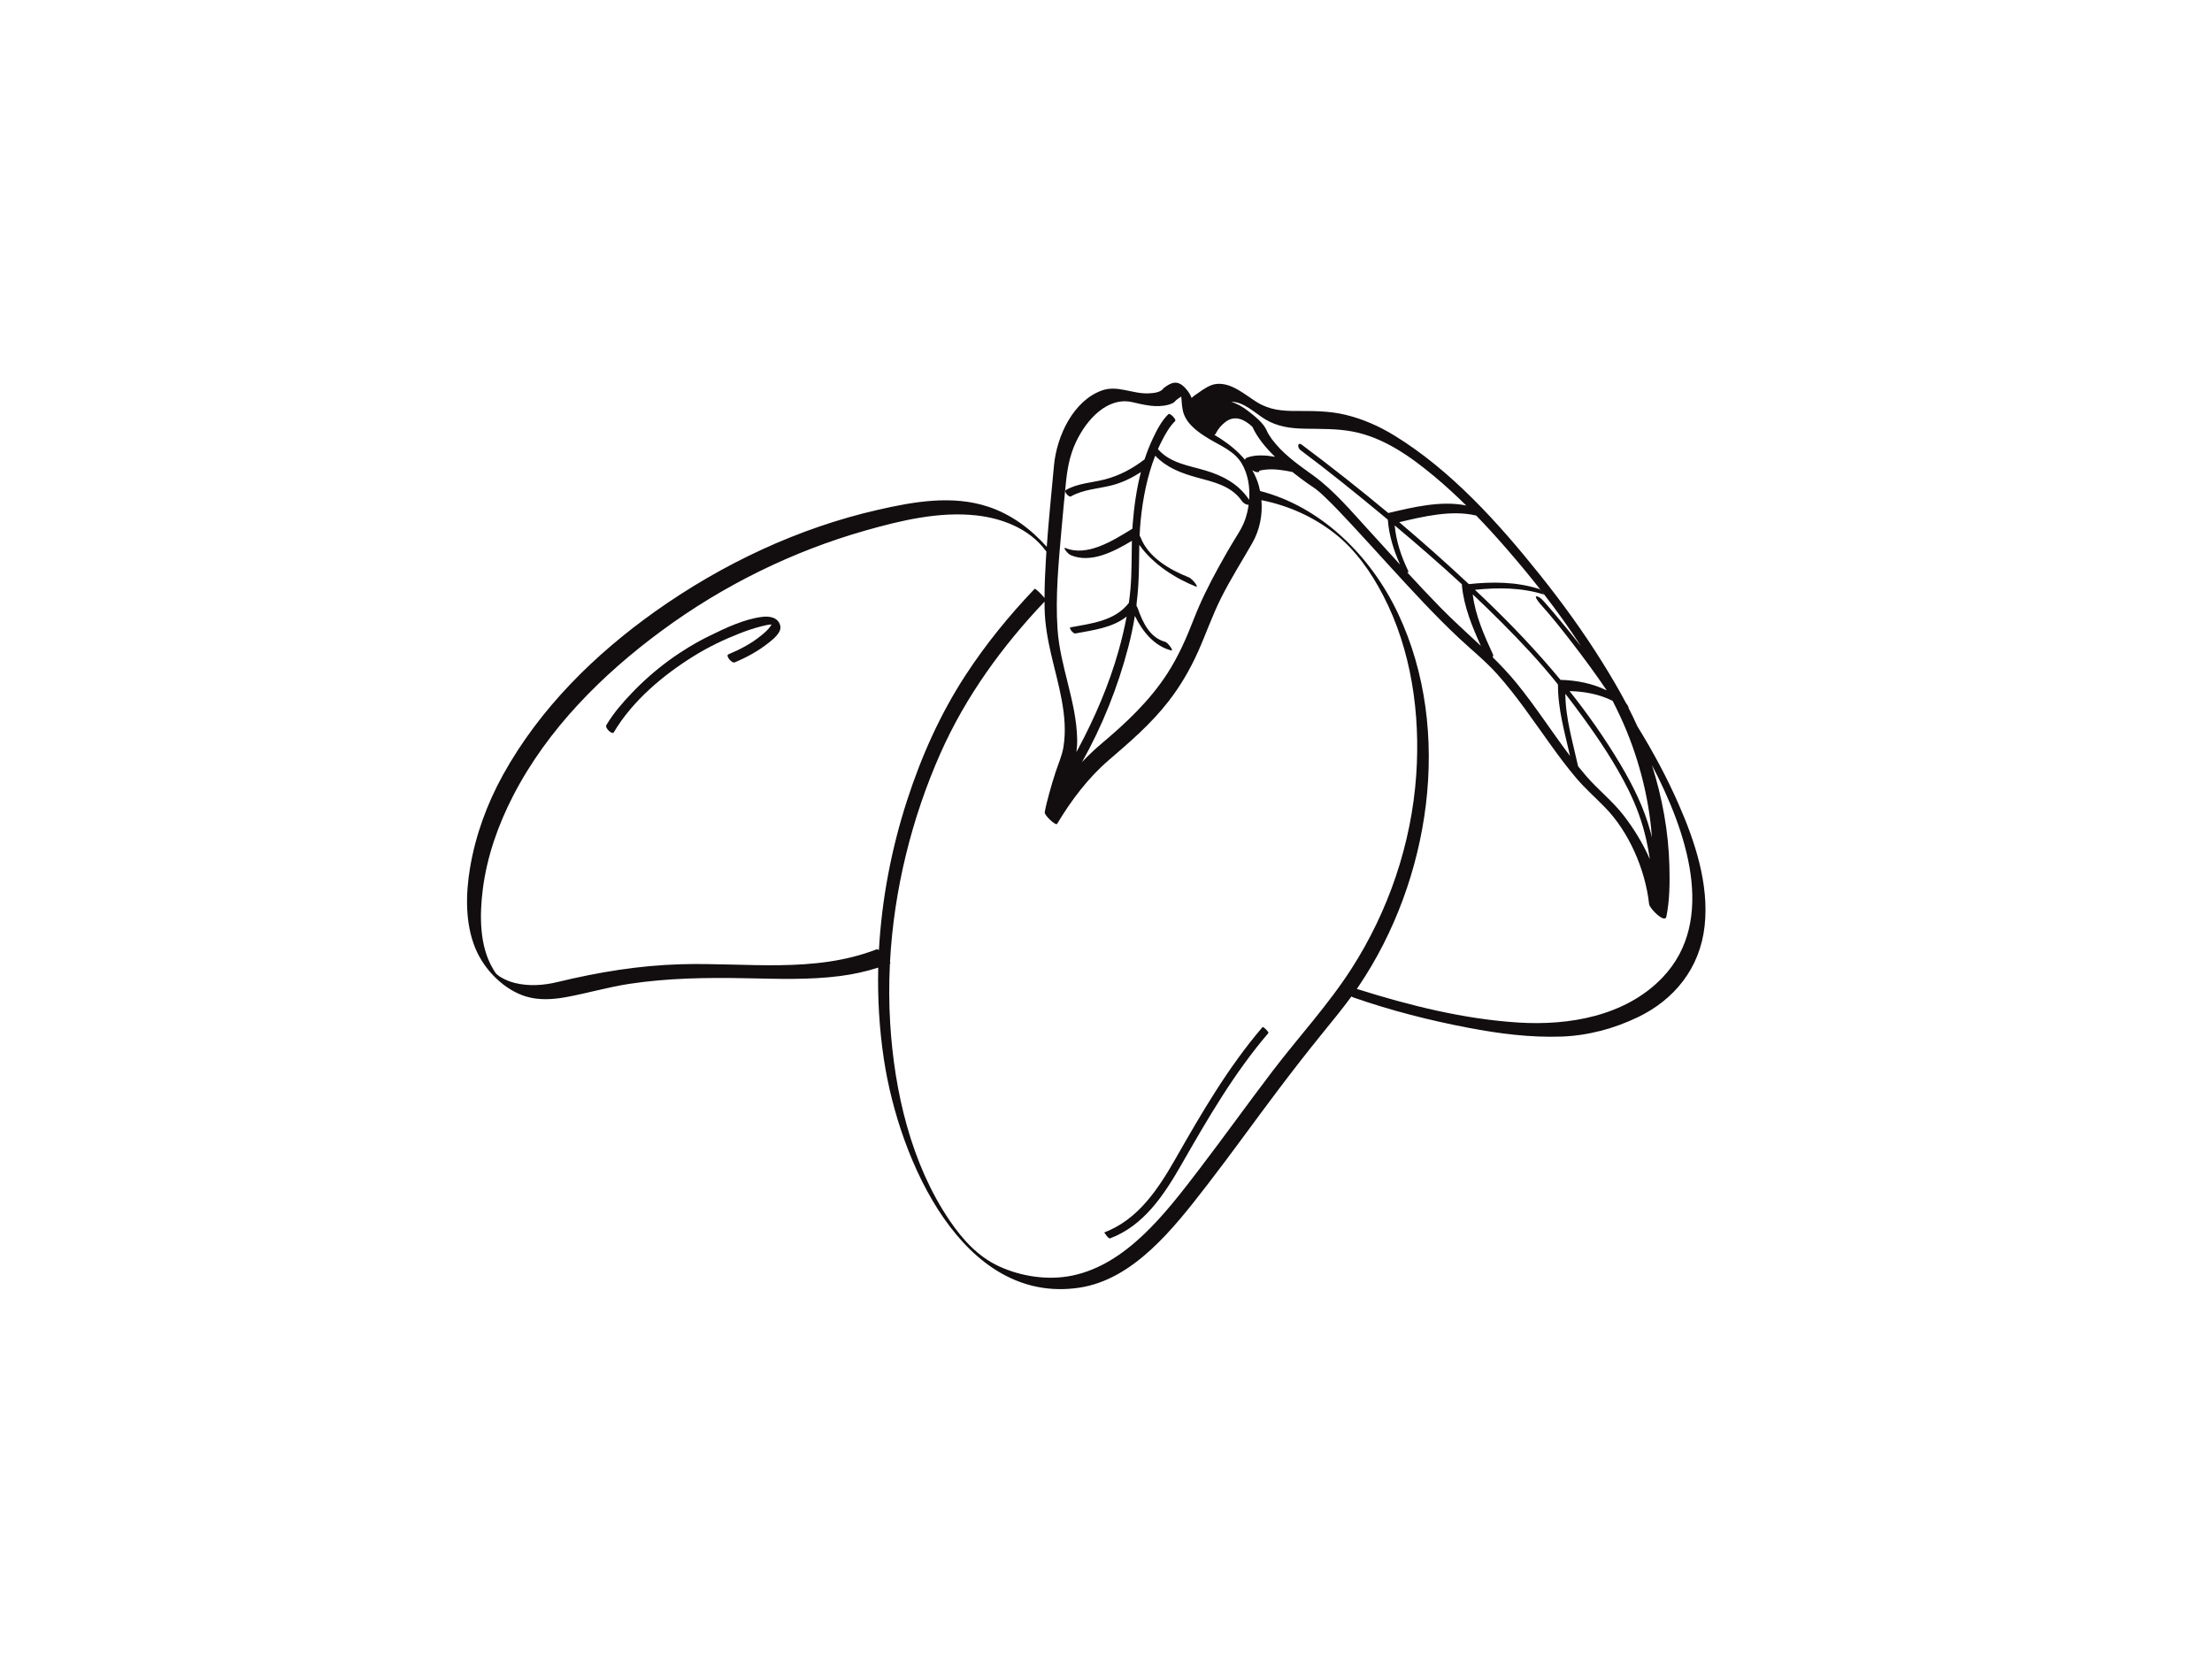 <?xml version="1.0" encoding="utf-8"?>
<!-- Generator: Adobe Illustrator 17.0.0, SVG Export Plug-In . SVG Version: 6.00 Build 0)  -->
<!DOCTYPE svg PUBLIC "-//W3C//DTD SVG 1.1//EN" "http://www.w3.org/Graphics/SVG/1.1/DTD/svg11.dtd">
<svg version="1.1" id="Layer_1" xmlns="http://www.w3.org/2000/svg" xmlns:xlink="http://www.w3.org/1999/xlink" x="0px" y="0px"
	 width="800px" height="600px" viewBox="0 0 800 600" enable-background="new 0 0 800 600" xml:space="preserve">
<g>
	<path fill="#120E0F" d="M607.044,290.726c-4.271-9.708-9.311-19.067-14.884-28.082c-0.989-2.211-2.039-4.394-3.142-6.547
		c-0.003-0.083-0.017-0.176-0.052-0.293c-0.167-0.548-0.492-1.052-0.882-1.504c-2.621-4.966-5.485-9.79-8.414-14.506
		c-6.926-11.151-14.628-21.761-22.748-31.925c-15.107-18.91-32.305-37.889-52.585-50.335c-5.537-3.399-11.437-5.998-17.66-7.508
		c-5.829-1.414-11.81-1.408-17.749-1.39c-5.116,0.015-9.74-0.347-14.248-3.128c-4.478-2.762-9.222-7.19-14.709-6.651
		c-2.321,0.228-4.551,1.793-6.444,3.129c-0.871,0.615-1.787,1.171-2.56,1.939c-0.482-1.277-1.206-2.419-2.328-3.619
		c-2.696-2.883-4.896-2.174-7.733,0.012c-0.036,0.014-0.068,0.034-0.088,0.066c-0.02,0.016-0.034,0.036-0.044,0.06
		c-1.074,1.6-3.775,1.732-5.358,1.813c-5.688,0.296-11.224-3.037-16.818-1.069c-10.276,3.616-16.416,16.288-17.422,27.241
		c-0.898,9.778-1.904,19.541-2.606,29.337c-5.869-6.584-12.978-11.796-21.145-14.501c-13.063-4.328-27.044-1.831-40.096,1.16
		c-28.556,6.544-55.939,19.384-80.299,36.658c-21.649,15.352-41.727,34.952-55.091,59.114c-5.739,10.375-9.95,21.778-11.946,33.682
		c-1.593,9.498-1.784,20.002,1.888,28.992c3.281,8.034,10.571,15.205,18.443,17.551c4.625,1.378,9.591,1.07,14.27,0.224
		c7.719-1.395,15.254-3.643,23.027-4.824c13.944-2.119,28.01-2.299,42.064-2.033c11.392,0.216,22.835,0.666,34.176-0.8
		c4.662-0.602,9.268-1.608,13.765-3.041c-0.263,11.057,0.384,22.136,2.031,33.083c5.542,36.838,28.658,88.975,70.69,82.676
		c19.628-2.941,34.056-21.405,45.983-36.811c8.924-11.527,17.413-23.439,26.209-35.078c5.172-6.844,10.442-13.602,15.831-20.249
		c3.535-4.359,7.083-8.658,10.398-13.189c0.25,0.158,0.503,0.295,0.76,0.384c13.574,4.73,27.605,8.305,41.644,10.972
		c11.016,2.094,22.25,3.538,33.452,3.154c9.599-0.329,19.059-2.832,27.821-7.056c12.937-6.236,22.377-17.523,24.06-32.99
		C618.151,319.69,612.968,304.194,607.044,290.726z M509.242,206.374c-2.463-5.126-4.309-10.594-4.835-16.353
		c8.243,6.913,16.394,13.989,24.339,21.318c-0.027,0.109-0.041,0.235-0.025,0.397c0.714,7.66,3.734,14.989,6.871,21.872
		c-4.861-4.564-9.842-8.994-14.535-13.785c-4.115-4.202-8.141-8.501-12.134-12.837C509.317,207.103,509.533,206.978,509.242,206.374
		z M556.74,218.044c4.619,5.158,7.963,9.402,12.267,14.98c4.185,5.423,8.228,10.979,12.101,16.668
		c-5.247-2.534-10.813-3.642-16.743-3.81c-8.443-10.219-17.565-19.796-27.074-28.907c-1.281-1.228-2.568-2.451-3.86-3.668
		c8.453-0.868,16.836-0.846,25.088,1.752c4.646,6.011,9.103,12.222,13.266,18.634c-3.249-4.137-6.567-8.19-9.925-12.157
		c-0.956-1.129-1.915-2.255-2.9-3.355c-0.747-0.835-2.061-2.434-3.247-2.506C554.807,215.621,556.636,217.929,556.74,218.044z
		 M539.891,236.546c-3.131-6.786-6.337-13.993-7.261-21.589c7.125,6.709,14.069,13.633,20.739,20.85
		c3.406,3.686,6.669,7.492,9.823,11.399c0.094,0.161,0.189,0.312,0.276,0.442c-0.049,8.835,2.439,17.236,4.354,25.745
		c-6.58-8.684-12.503-17.971-19.384-26.387c-2.709-3.313-5.621-6.386-8.627-9.348C540.051,237.438,540.122,237.047,539.891,236.546z
		 M570.736,277.131c-1.888-8.685-4.54-17.229-4.609-26.217c2.167,2.784,4.29,5.612,6.374,8.485
		c5.989,8.254,11.718,16.815,16.334,26.057c2.882,5.77,5.12,11.846,6.558,18.216c0.529,2.343,0.941,4.712,1.307,7.09
		c-2.508-5.71-5.757-11.017-9.503-15.865c-4.075-5.272-9.246-9.263-13.562-14.268C572.648,279.483,571.685,278.313,570.736,277.131z
		 M596.966,300.98c-2.341-8.799-6.406-16.934-10.969-24.604c-5.538-9.311-11.711-18.086-18.346-26.435
		c5.508,0.146,10.702,1.105,15.576,3.525c0.988,1.949,1.955,3.908,2.873,5.89c6.066,13.093,10.265,28.331,11.339,43.535
		C597.287,302.253,597.135,301.615,596.966,300.98z M544.621,198.165c4.737,5.442,9.4,11.073,13.894,16.887
		c-0.345-0.157-1.165-1.824-1.908-2.057c-8.354-2.633-16.82-2.637-25.374-1.746c-8.211-7.671-16.618-15.138-25.184-22.39
		c8.757-2.068,18.904-4.521,27.842-2.403C537.571,190.254,541.144,194.172,544.621,198.165z M457.613,151.67
		c4.382,2.635,9.109,3.261,14.044,3.366c5.879,0.126,11.661-0.07,17.485,1.028c11.15,2.104,20.818,8.903,29.616,16.237
		c3.979,3.317,7.808,6.847,11.524,10.514c-9.173-1.865-19.325,0.645-28.182,2.726c-10.211-8.519-20.633-16.74-31.208-24.643
		c-1.652-1.235-1.778,0.974-0.546,1.894c9.916,7.411,19.592,15.217,29.159,23.139c0.807,0.668,1.613,1.34,2.419,2.012
		c0.42,5.687,2.128,11.16,4.451,16.265c-3.806-4.159-7.591-8.341-11.398-12.499c-6.269-6.845-12.539-14.325-19.983-19.724
		c-4.763-3.455-9.575-6.726-13.509-11.303c-1.267-1.474-1.739-2.123-2.641-3.577c-0.092-0.148-0.178-0.3-0.265-0.451
		c-0.038-0.07-0.079-0.144-0.103-0.193c-0.112-0.217-0.216-0.439-0.31-0.666c-1.178-2.841-4.427-5.32-6.703-7.103
		c-1.855-1.454-3.934-2.691-6.157-3.355C449.701,145.167,454.04,149.522,457.613,151.67z M410.443,222.738
		c2.809,5.79,7.046,10.878,13.11,12.505c1.165,0.314-1.186-2.854-2.115-3.102c-5.47-1.469-8.095-6.792-9.937-12.101
		c-0.112-0.321-0.283-0.625-0.488-0.908c0.097-0.148,0.09-0.343,0.018-0.555c0.286-2.306,0.511-4.621,0.654-6.944
		c0.299-4.866,0.256-9.724,0.368-14.583c4.912,7.052,13.251,12.212,20.394,15.062c0.914,0.365,0.032-0.913-0.151-1.149
		c-0.627-0.807-1.514-1.832-2.456-2.208c-6.59-2.63-14.507-7.06-17.336-14.416c-0.083-0.216-0.203-0.426-0.342-0.632
		c0.081-1.874,0.198-3.749,0.387-5.625c0.797-7.902,2.366-15.912,5.257-23.283c4.111,4.363,9.505,6.348,15.009,7.868
		c5.914,1.633,12.413,2.906,16.292,8.482c0.685,0.984,1.809,1.497,2.488,1.393c-0.261,1.894-0.701,3.742-1.307,5.465
		c-0.797,2.267-1.988,4.202-3.222,6.194c-2.268,3.661-4.414,7.412-6.491,11.202c-3.294,6.009-6.376,12.184-8.874,18.629
		c-2.66,6.863-5.532,13.366-9.484,19.495c-6.488,10.061-15.035,17.994-23.92,25.486c-2.459,2.073-4.788,4.289-6.999,6.628
		c7.336-12.944,13.03-27.287,16.777-41.668C409.039,230.273,409.833,226.523,410.443,222.738z M450.887,165.857
		C450.715,165.871,450.728,165.84,450.887,165.857L450.887,165.857z M451.18,165.43c-0.537,0.184-0.825,0.479-0.932,0.836
		c-2.46-2.957-5.478-5.421-8.683-7.525c-0.798-0.524-1.613-1.014-2.434-1.496c0.228-0.015,0.399-0.107,0.489-0.298
		c0.007-0.015,0.015-0.028,0.022-0.044c0.052-0.06,0.089-0.138,0.116-0.227c0.83-1.645,2.097-3.068,3.512-4.124
		c3.456-2.579,6.931-0.768,9.681,1.815c1.833,4.02,4.875,7.638,8.177,10.826C457.809,164.64,454.253,164.378,451.18,165.43z
		 M385.428,175.296c0.527-5.45,1.349-10.383,3.669-15.346c3.785-8.094,11.386-16.637,20.563-14.477
		c4.12,0.97,8.518,2.037,12.719,0.955c0.936-0.24,2.279-0.677,2.858-1.599c0.631-0.491,1.28-1.003,1.976-1.401
		c0.202,2.079,0.225,4.25,0.9,6.19c1.449,4.165,5.697,7.014,9.12,9.081c4.126,2.491,9.26,4.476,11.884,8.959
		c2.246,3.837,3.006,8.557,2.663,13.136c-0.076-0.128-0.154-0.26-0.255-0.404c-3.861-5.551-9.472-8.407-15.53-10.222
		c-5.92-1.776-12.711-2.62-17.145-7.661c-0.02-0.022-0.044-0.047-0.067-0.072c0.508-1.151,1.049-2.283,1.629-3.394
		c1.236-2.366,2.699-4.934,4.609-6.76c0.523-0.5-1.83-3.079-2.461-2.475c-2.453,2.345-4.196,5.782-5.659,8.874
		c-1.142,2.411-2.114,4.907-2.947,7.46c-4.418,3.393-9.096,5.883-14.395,7.252c-4.705,1.215-9.696,1.356-14.057,3.82
		c-0.907,0.512,1.07,2.741,1.813,2.321c4.568-2.581,9.912-2.75,14.851-4.025c3.745-0.967,7.206-2.658,10.458-4.778
		c-1.571,6.095-2.454,12.423-2.955,18.66c-0.05,0.621-0.082,1.243-0.118,1.864c-0.032,0.008-0.066,0.011-0.094,0.028
		c-0.027,0.017-0.055,0.033-0.082,0.05c-0.13-0.027-0.22,0.003-0.225,0.137c-6.734,4.102-15.967,9.967-23.823,6.723
		c-0.72-0.297-0.044,0.738,0.094,0.918c0.492,0.644,1.172,1.401,1.911,1.706c7.232,2.986,15.408-1.253,22.035-5.214
		c-0.145,5.841-0.004,11.688-0.522,17.515c-0.147,1.653-0.345,3.299-0.574,4.941c-5.106,6.595-13.686,7.426-21.108,8.834
		c-0.718,0.136,0.936,2.368,1.762,2.211c6.267-1.188,13.359-2.001,18.539-6.114c-0.768,4.129-1.748,8.214-2.877,12.237
		c-3.499,12.475-8.668,24.413-14.697,35.688c-0.189,0.353-0.384,0.704-0.574,1.057c0.195-1.565,0.293-3.151,0.257-4.765
		c-0.304-13.549-6.156-26.127-7.09-39.565c-0.832-11.963,0.39-24.197,1.42-36.103C384.369,186.121,384.904,180.709,385.428,175.296z
		 M317.024,343.345c-22.596,8.777-47.246,4.717-70.731,5.386c-15.153,0.432-29.853,2.851-44.62,6.426
		c-5.086,1.231-10.411,1.604-15.52,0.336c-1.934-0.481-3.776-1.283-5.492-2.351c-0.207-0.129-1.129-0.937-1.13-0.871
		c-0.487-0.588-0.886-1.304-1.272-1.956c-4.907-8.272-4.833-19.377-3.643-28.732c1.509-11.871,5.576-23.312,10.951-33.744
		c12.566-24.39,32.505-44.062,53.654-59.668c22.365-16.503,47.499-28.825,73.694-36.278c12.932-3.68,26.705-6.958,40.135-5.495
		c9.149,0.997,19.013,4.637,24.972,12.546c0.137,0.182,0.288,0.357,0.433,0.535c-0.06,0.889-0.122,1.779-0.177,2.668
		c-0.288,4.697-0.497,9.406-0.511,14.115c-1.019-1.29-3.313-3.586-3.607-3.278c-9.177,9.627-17.649,19.989-25.011,31.295
		c-9.07,13.928-15.91,29.193-21.104,45.236c-5.638,17.414-9.149,35.682-10.167,54.094
		C317.546,343.384,317.241,343.261,317.024,343.345z M460.241,387.366c-8.965,11.763-17.587,23.822-26.565,35.573
		c-12.054,15.776-26.241,34.358-45.904,38.399c-8.693,1.787-18.369,0.373-26.483-3.365c-7.492-3.451-13.143-9.617-17.883-16.605
		c-13.827-20.39-19.967-46.492-21.466-71.358c-0.432-7.16-0.451-14.361-0.086-21.551c0.062-0.024,0.124-0.045,0.186-0.069
		c0.067-0.026-0.01-0.19-0.162-0.422c1.386-26.07,7.837-52,18.199-75.418c9.179-20.743,22.509-38.952,37.688-54.962
		c0.004,0.832,0.013,1.664,0.032,2.496c0.123,5.629,1.082,10.995,2.334,16.452c2.48,10.804,6.33,22.434,4.468,33.69
		c-0.52,3.142-1.891,6.141-2.87,9.137c-0.828,2.533-1.585,5.092-2.289,7.666c-0.605,2.211-1.187,4.453-1.597,6.718
		c-0.201,1.106,4.008,4.99,4.474,4.214c5.125-8.543,11.241-16.654,18.64-23.007c7.689-6.603,15.275-13.107,21.627-21.272
		c4.195-5.39,7.709-11.356,10.562-17.678c2.952-6.541,5.253-13.315,8.474-19.737c3.441-6.86,7.501-13.243,11.282-19.86
		c2.682-4.694,3.775-10.164,3.312-15.555c0.091,0.04,0.181,0.079,0.268,0.097c9.373,1.892,18.3,5.828,26.052,11.846
		c7.522,5.84,13.242,13.947,17.734,22.61c10.132,19.54,13.456,42.643,11.937,64.776c-1.725,25.125-10.131,49.466-23.405,70.13
		C480.334,363.489,469.67,374.995,460.241,387.366z M601.205,353.603c-13.458,14.019-34.043,17.332-51.926,16.223
		c-19.676-1.221-39.284-6.1-58.157-12.048c-0.138-0.044-0.275-0.088-0.412-0.132c0.291-0.421,0.586-0.838,0.872-1.263
		c25.418-37.76,34.182-91.751,14.085-134.411c-10.028-21.289-28.206-38.804-49.934-44.392c-0.127-0.614-0.267-1.226-0.435-1.832
		c-0.57-2.054-1.389-3.937-2.392-5.678c0.794,0.499,1.604,0.792,2.189,0.685c0.246-0.045,0.347-0.224,0.34-0.485
		c0.773-0.256,1.597-0.345,2.396-0.426c3.202-0.325,6.47,0.22,9.611,0.863c0.279,0.227,0.559,0.453,0.833,0.672
		c1.502,1.206,3.062,2.327,4.621,3.444c0.85,0.609,1.717,1.19,2.584,1.77c0.069,0.047,0.294,0.211,0.41,0.295
		c1.344,1.026,2.153,1.808,3.117,2.721c3.503,3.319,6.813,6.878,10.112,10.428c8.575,9.23,16.945,18.679,25.616,27.808
		c4.201,4.423,8.477,8.767,12.911,12.92c4.616,4.324,9.512,8.231,13.778,12.982c7.061,7.863,13.02,16.764,19.227,25.394
		c3.008,4.183,6.071,8.32,9.387,12.226c3.27,3.851,6.972,7.085,10.468,10.67c8.533,8.752,14.523,22.289,15.916,34.942
		c0.18,1.637,5.723,7.139,6.246,4.541c1.196-5.944,1.249-12.274,1.093-18.318c-0.322-12.455-2.594-24.707-6.306-36.464
		C609.605,299.962,621.267,332.705,601.205,353.603z"/>
	<path fill="#120E0F" d="M456.605,371.467c-12.411,14.513-21.918,30.851-31.458,47.586c-6.458,11.328-13.699,22.079-25.771,26.674
		c0.03-0.012,1.429,2.404,2.126,2.138c12.088-4.6,19.289-15.35,25.772-26.674c9.574-16.72,19.04-33.065,31.458-47.586
		C459.005,373.285,456.872,371.154,456.605,371.467z"/>
	<path fill="#120E0F" d="M275.55,223.114c-6.448,0.823-12.925,3.906-18.78,6.766c-10.45,5.105-20.104,12.193-28.325,20.817
		c-3.317,3.48-6.633,7.292-9.133,11.523c-0.656,1.11,2.123,3.572,2.656,2.669c6.85-11.596,18.125-20.9,28.994-27.637
		c5.209-3.229,10.709-5.885,16.351-8.098c2.746-1.077,5.54-2.031,8.391-2.726c1.017-0.248,2.226-0.56,3.365-0.572
		c-0.161,0.286-0.358,0.555-0.54,0.804c-0.899,1.235-2.086,2.24-3.237,3.184c-3.571,2.926-7.7,5.074-11.866,6.814
		c-1.127,0.471,1.251,3.335,2.273,2.908c4.323-1.807,8.507-4.082,12.248-7.052c1.497-1.187,4.894-3.773,4.239-6.253
		C281.35,223.093,278.049,222.795,275.55,223.114z"/>
</g>
</svg>
